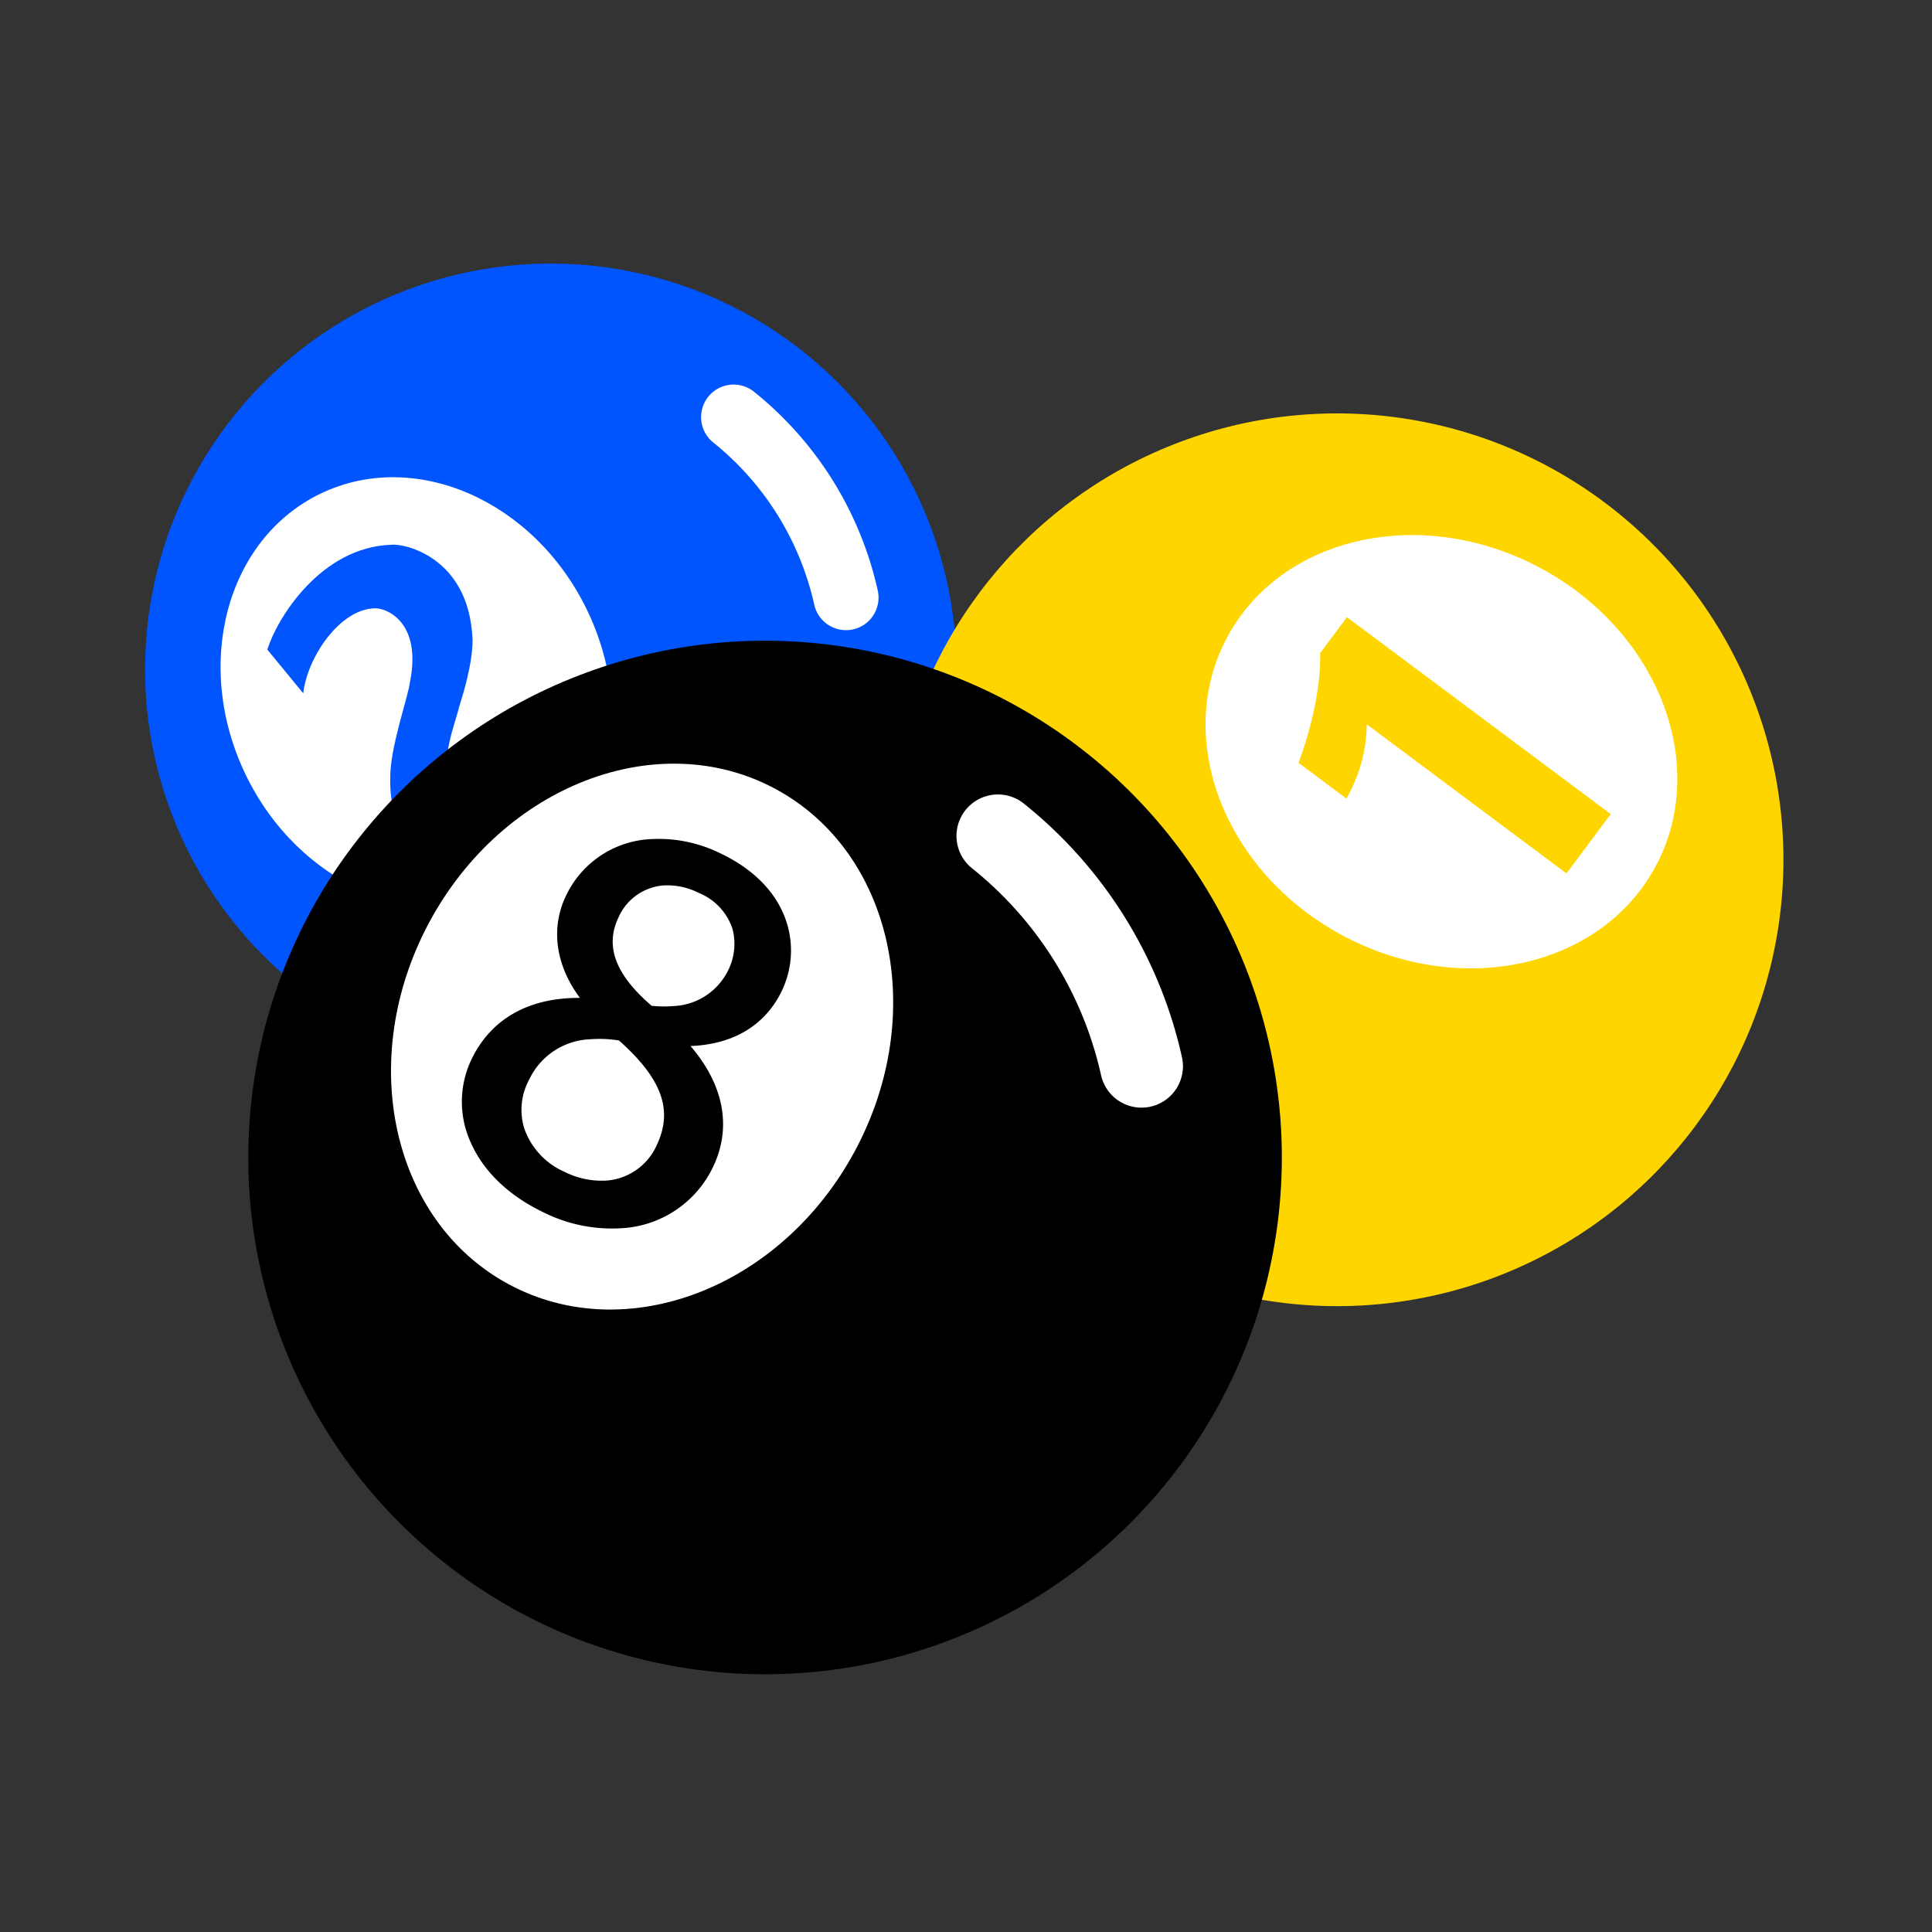 <!-- icon666.com - MILLIONS vector ICONS FREE --><svg id="colour_copy" viewBox="0 0 256 256" xmlns="http://www.w3.org/2000/svg" data-name="colour copy"><rect x="0" y="0" width="256" height="256" fill="#333333" stroke="none"/><circle cx="72.961" cy="88.724" fill="#005696" r="53.763" transform="matrix(.965 -.262 .262 .965 -20.671 22.179)" style="fill: rgb(0, 85, 255);"></circle><path d="m112.471 83.483a4.311 4.311 0 0 1 -4.575-3.344 38.237 38.237 0 0 0 -13.395-21.515 4.311 4.311 0 0 1 5.417-6.708 46.776 46.776 0 0 1 16.388 26.321 4.311 4.311 0 0 1 -3.254 5.156 4.362 4.362 0 0 1 -.581.091z" fill="#fff"></path><ellipse cx="55.215" cy="91.754" fill="#fff" rx="25.12" ry="29.248" transform="matrix(.9 -.435 .435 .9 -34.435 33.184)"></ellipse><path d="m59.845 103.502 13.243-10.879 4.48 5.454-20.779 17.07c-1.089-1.75-5.232-4.728-5.077-11.954-.087-4.006 2.329-10.675 2.606-12.792 1.626-8.004-3.171-9.891-4.672-9.794-4.675.108-8.954 6.574-9.464 11.261l-4.754-5.788c1.235-4.074 7.027-13.59 16.453-13.899 1.68-.183 10.29 1.633 10.733 12.555.026 3.299-1.338 7.527-1.811 9.053-.286 1.45-2.745 7.527-.959 9.713z" fill="#005696" style="fill: rgb(0, 85, 255);"></path><circle cx="177.192" cy="113.883" fill="#f29327" r="59.156" transform="matrix(.623 -.782 .782 .623 -22.279 181.54)" style="fill: rgb(255, 213, 0);"></circle><ellipse cx="190.956" cy="99.636" fill="#fff" rx="27.64" ry="32.182" transform="matrix(.468 -.884 .884 .468 13.553 221.782)"></ellipse><circle cx="101.4" cy="153.424" fill="#4f5153" r="68.486" transform="matrix(.628 -.778 .778 .628 -81.669 135.912)" style="fill: rgb(0, 0, 0);"></circle><path d="m151.729 146.749a5.492 5.492 0 0 1 -5.828-4.26 48.709 48.709 0 0 0 -17.064-27.407 5.492 5.492 0 1 1 6.9-8.545 59.585 59.585 0 0 1 20.875 33.529 5.491 5.491 0 0 1 -4.145 6.568 5.557 5.557 0 0 1 -.739.115z" fill="#fff"></path><ellipse cx="85.015" cy="137.378" fill="#fff" rx="37.257" ry="31.999" transform="matrix(.474 -.881 .881 .474 -76.246 147.136)"></ellipse><path d="m95.506 113.096a18.505 18.505 0 0 0 -9.541-1.893 13.125 13.125 0 0 0 -10.975 7.503c-2.053 4.288-1.372 9.175 1.851 13.52-6.817-.047-11.808 2.805-14.371 8.16a12.985 12.985 0 0 0 -.089 11.011c1.698 3.845 5.042 7.048 9.67 9.263a20.334 20.334 0 0 0 10.487 2.074 14.277 14.277 0 0 0 11.956-8.132c2.492-5.207 1.425-10.857-2.996-15.996.317-.013.629-.033.935-.059 6.634-.58 9.733-4.268 11.165-7.26 2.686-5.61 1.298-13.696-8.093-18.192zm-8.506 38.69a7.939 7.939 0 0 1 -6.566 4.642 10.966 10.966 0 0 1 -5.634-1.153 9.818 9.818 0 0 1 -5.299-5.66 8.334 8.334 0 0 1 .633-6.588 9.314 9.314 0 0 1 8.065-5.318 15.794 15.794 0 0 1 3.821.161c5.72 5.089 7.209 9.257 4.979 13.915zm9.454-23.148a8.469 8.469 0 0 1 -7.305 4.675 14.348 14.348 0 0 1 -2.808-.042c-4.824-4.165-6.213-7.897-4.374-11.739a7.119 7.119 0 0 1 5.858-4.199 9.137 9.137 0 0 1 4.756.978 7.767 7.767 0 0 1 4.49 4.813 7.876 7.876 0 0 1 -.617 5.514z" fill="#4f5153" style="fill: rgb(0, 0, 0);"></path><path d="m178.476 81.779 34.958 26.093-5.866 7.859-26.469-19.756a20.052 20.052 0 0 1 -2.699 9.835l-6.343-4.734c.955-2.473 3.022-9 2.862-14.53z" fill="#f29327" style="fill: rgb(255, 213, 0);"></path></svg>